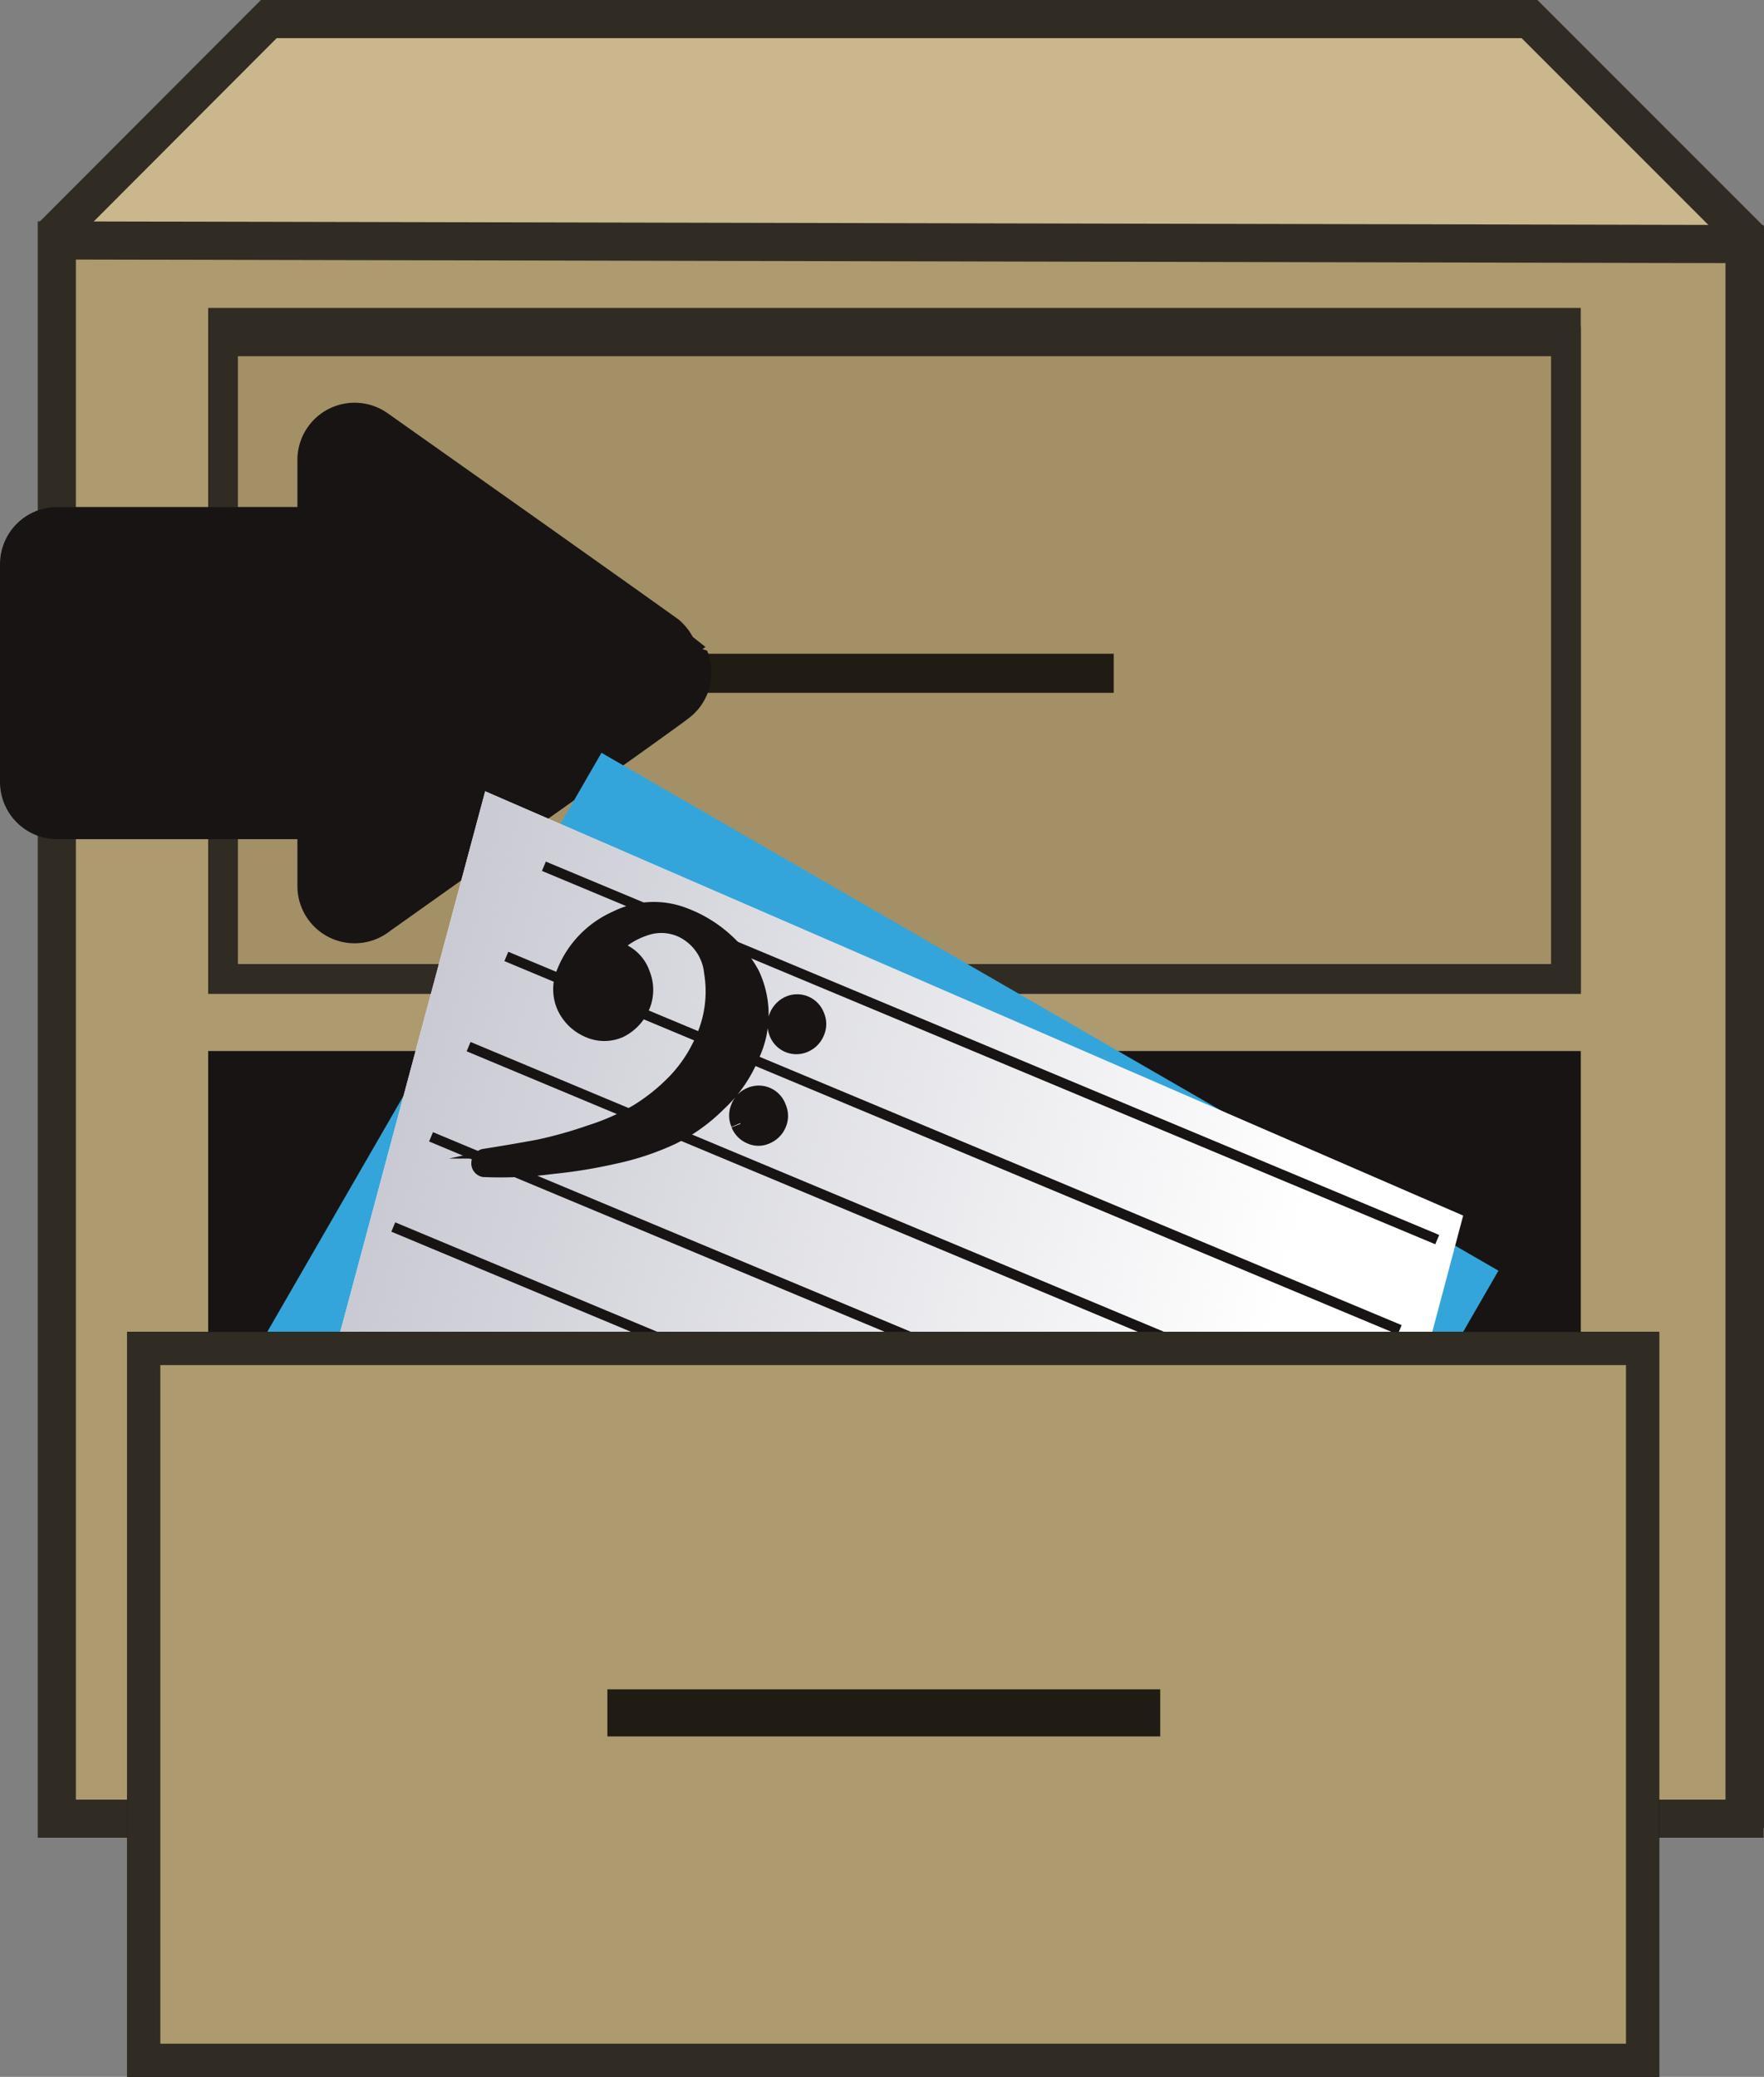 <svg id="svg2950" xmlns="http://www.w3.org/2000/svg" xmlns:xlink="http://www.w3.org/1999/xlink" viewBox="0 0 92.53 108.92"><rect x="0" y="0" width="92.53" height="108.92" fill="#808080" stroke="none"/><defs><style>.cls-1,.cls-14,.cls-2,.cls-3,.cls-4{stroke:#312c23;}.cls-1,.cls-2{stroke-width:2px;}.cls-1{fill:url(#linear-gradient);}.cls-2{fill:#ad9a6f;}.cls-11,.cls-3,.cls-9{fill:#fff;}.cls-3{stroke-width:1.58px;}.cls-4,.cls-7{stroke-width:1.56px;}.cls-4{fill:url(#linear-gradient-2);}.cls-15,.cls-5{fill:none;stroke:#201c13;}.cls-5{stroke-width:2.05px;}.cls-12,.cls-13,.cls-6,.cls-7{fill:#191414;stroke:#191414;}.cls-6{stroke-linecap:round;stroke-linejoin:round;stroke-width:6px;}.cls-8{fill:#34a5da;}.cls-10{fill:url(#linear-gradient-3);}.cls-11{stroke:#000;}.cls-11,.cls-14{stroke-width:1.74px;}.cls-12{stroke-linejoin:bevel;stroke-width:0.53px;}.cls-13{stroke-miterlimit:10;}.cls-14{fill:url(#radial-gradient);}.cls-15{stroke-width:2.47px;}</style><linearGradient id="linear-gradient" x1="565.8" y1="-262.68" x2="565.8" y2="-294.5" gradientTransform="matrix(1, 0, 0, -1, -510.29, -256.36)" gradientUnits="userSpaceOnUse"><stop offset="1" stop-color="#cab78d"/><stop offset="1" stop-color="#cab78d" stop-opacity="0"/></linearGradient><linearGradient id="linear-gradient-2" x1="589.61" y1="-305.59" x2="409.77" y2="-233.19" gradientTransform="matrix(1, 0, 0, -1, -518.54, -261.24)" gradientUnits="userSpaceOnUse"><stop offset="1" stop-color="#a39066"/><stop offset="1" stop-color="#a39066" stop-opacity="0"/></linearGradient><linearGradient id="linear-gradient-3" x1="28.71" y1="70.13" x2="75.46" y2="58.63" gradientTransform="matrix(1, 0, 0, -1, 0, 132)" gradientUnits="userSpaceOnUse"><stop offset="0" stop-color="#c8c9d2"/><stop offset="1" stop-color="#c8c9d2" stop-opacity="0"/></linearGradient><radialGradient id="radial-gradient" cx="565.39" cy="-350.62" r="30.77" gradientTransform="matrix(1, 0, 0, -1, -518.54, -261.24)" gradientUnits="userSpaceOnUse"><stop offset="0" stop-color="#ad9a6f"/><stop offset="0.73" stop-color="#ad9a6f"/><stop offset="0.76" stop-color="#ad9a6f"/></radialGradient></defs><title>metagrab</title><path class="cls-1" d="M11.25,99V17L22.35,5.88H88.48l11.3,11.3V99.76H11.25Z" transform="translate(-8.25 -4.88)"/><path class="cls-2" d="M11.23,99.49v-82l88.53.19v82.58H11.23Z" transform="translate(-8.25 -4.88)"/><rect id="rect3649" class="cls-3" x="11.71" y="16.94" width="70.42" height="34.39"/><rect id="rect3005" class="cls-4" x="11.7" y="17.9" width="70.44" height="33.44"/><path class="cls-5" d="M42.67,40.19h24" transform="translate(-8.25 -4.88)"/><path id="path4291" class="cls-6" d="M26.85,48.62V45.89H11.25V34.47h15.6V29l7.85,5.55c4.32,3.06,7.86,5.58,7.87,5.6s-3.45,2.5-7.7,5.5L27,51.24l-.15.11V48.62Z" transform="translate(-8.25 -4.88)"/><rect id="rect3007" class="cls-7" x="11.7" y="55.9" width="70.44" height="33.44"/><path class="cls-8" d="M20.67,77.5,39.8,44.36,86.85,71.52,76.22,89.94Z" transform="translate(-8.25 -4.88)"/><path class="cls-9" d="M25.29,77.75,33.7,46.38,85,68.63,80.6,85.19Z" transform="translate(-8.25 -4.88)"/><path class="cls-10" d="M25.29,77.75,33.7,46.38,85,68.63,80.6,85.18Z" transform="translate(-8.25 -4.88)"/><rect id="rect3025" class="cls-11" x="7.54" y="70.72" width="78.62" height="37.33"/><line class="cls-12" x1="28.53" y1="45.43" x2="75.39" y2="65.01"/><line class="cls-12" x1="26.56" y1="50.16" x2="73.42" y2="69.74"/><line class="cls-12" x1="24.58" y1="54.89" x2="71.44" y2="74.47"/><line class="cls-12" x1="22.61" y1="59.62" x2="69.47" y2="79.19"/><line class="cls-12" x1="20.63" y1="64.35" x2="67.49" y2="83.92"/><path class="cls-13" d="M49.08,59a1.11,1.11,0,0,1,.58-1.39,1,1,0,0,1,1.34.56A1,1,0,0,1,51,59a1.08,1.08,0,0,1-.57.58A1,1,0,0,1,49.08,59m-2,4.78a1,1,0,0,1,0-.8,1,1,0,0,1,.56-.58A1,1,0,0,1,49,63a1,1,0,0,1,0,.81,1.06,1.06,0,0,1-.57.57.91.91,0,0,1-.79,0,1,1,0,0,1-.55-.56M44.17,53A6.64,6.64,0,0,1,47.6,56a4.89,4.89,0,0,1,0,4.18,6.93,6.93,0,0,1-1.74,2.52,9,9,0,0,1-2.4,1.72,14,14,0,0,1-3,1,26.49,26.49,0,0,1-3.25.53,20.6,20.6,0,0,1-3.57.16.23.23,0,0,1-.13-.35.23.23,0,0,1,.14-.13c.77-.12,1.73-.28,2.87-.49a22.61,22.61,0,0,0,2.71-.76,12.22,12.22,0,0,0,2.51-1.11,10.26,10.26,0,0,0,2-1.61,7.55,7.55,0,0,0,1.49-2.27,6.19,6.19,0,0,0,.45-3.53A2.87,2.87,0,0,0,44,53.53a2.67,2.67,0,0,0-2-.05,4.2,4.2,0,0,0-1.85,1.26,1.78,1.78,0,0,1,.69.12A1.91,1.91,0,0,1,41.86,56a2.13,2.13,0,0,1,0,1.59,2.36,2.36,0,0,1-1.13,1.22,1.93,1.93,0,0,1-1.56,0,2.32,2.32,0,0,1-1.23-1.2,2.18,2.18,0,0,1,0-1.7,5.08,5.08,0,0,1,2.65-2.76A4.31,4.31,0,0,1,44.17,53" transform="translate(-8.25 -4.88)"/><rect id="rect3009" class="cls-14" x="7.54" y="70.72" width="78.62" height="37.33"/><path class="cls-15" d="M40.11,94.71h29" transform="translate(-8.25 -4.88)"/></svg>